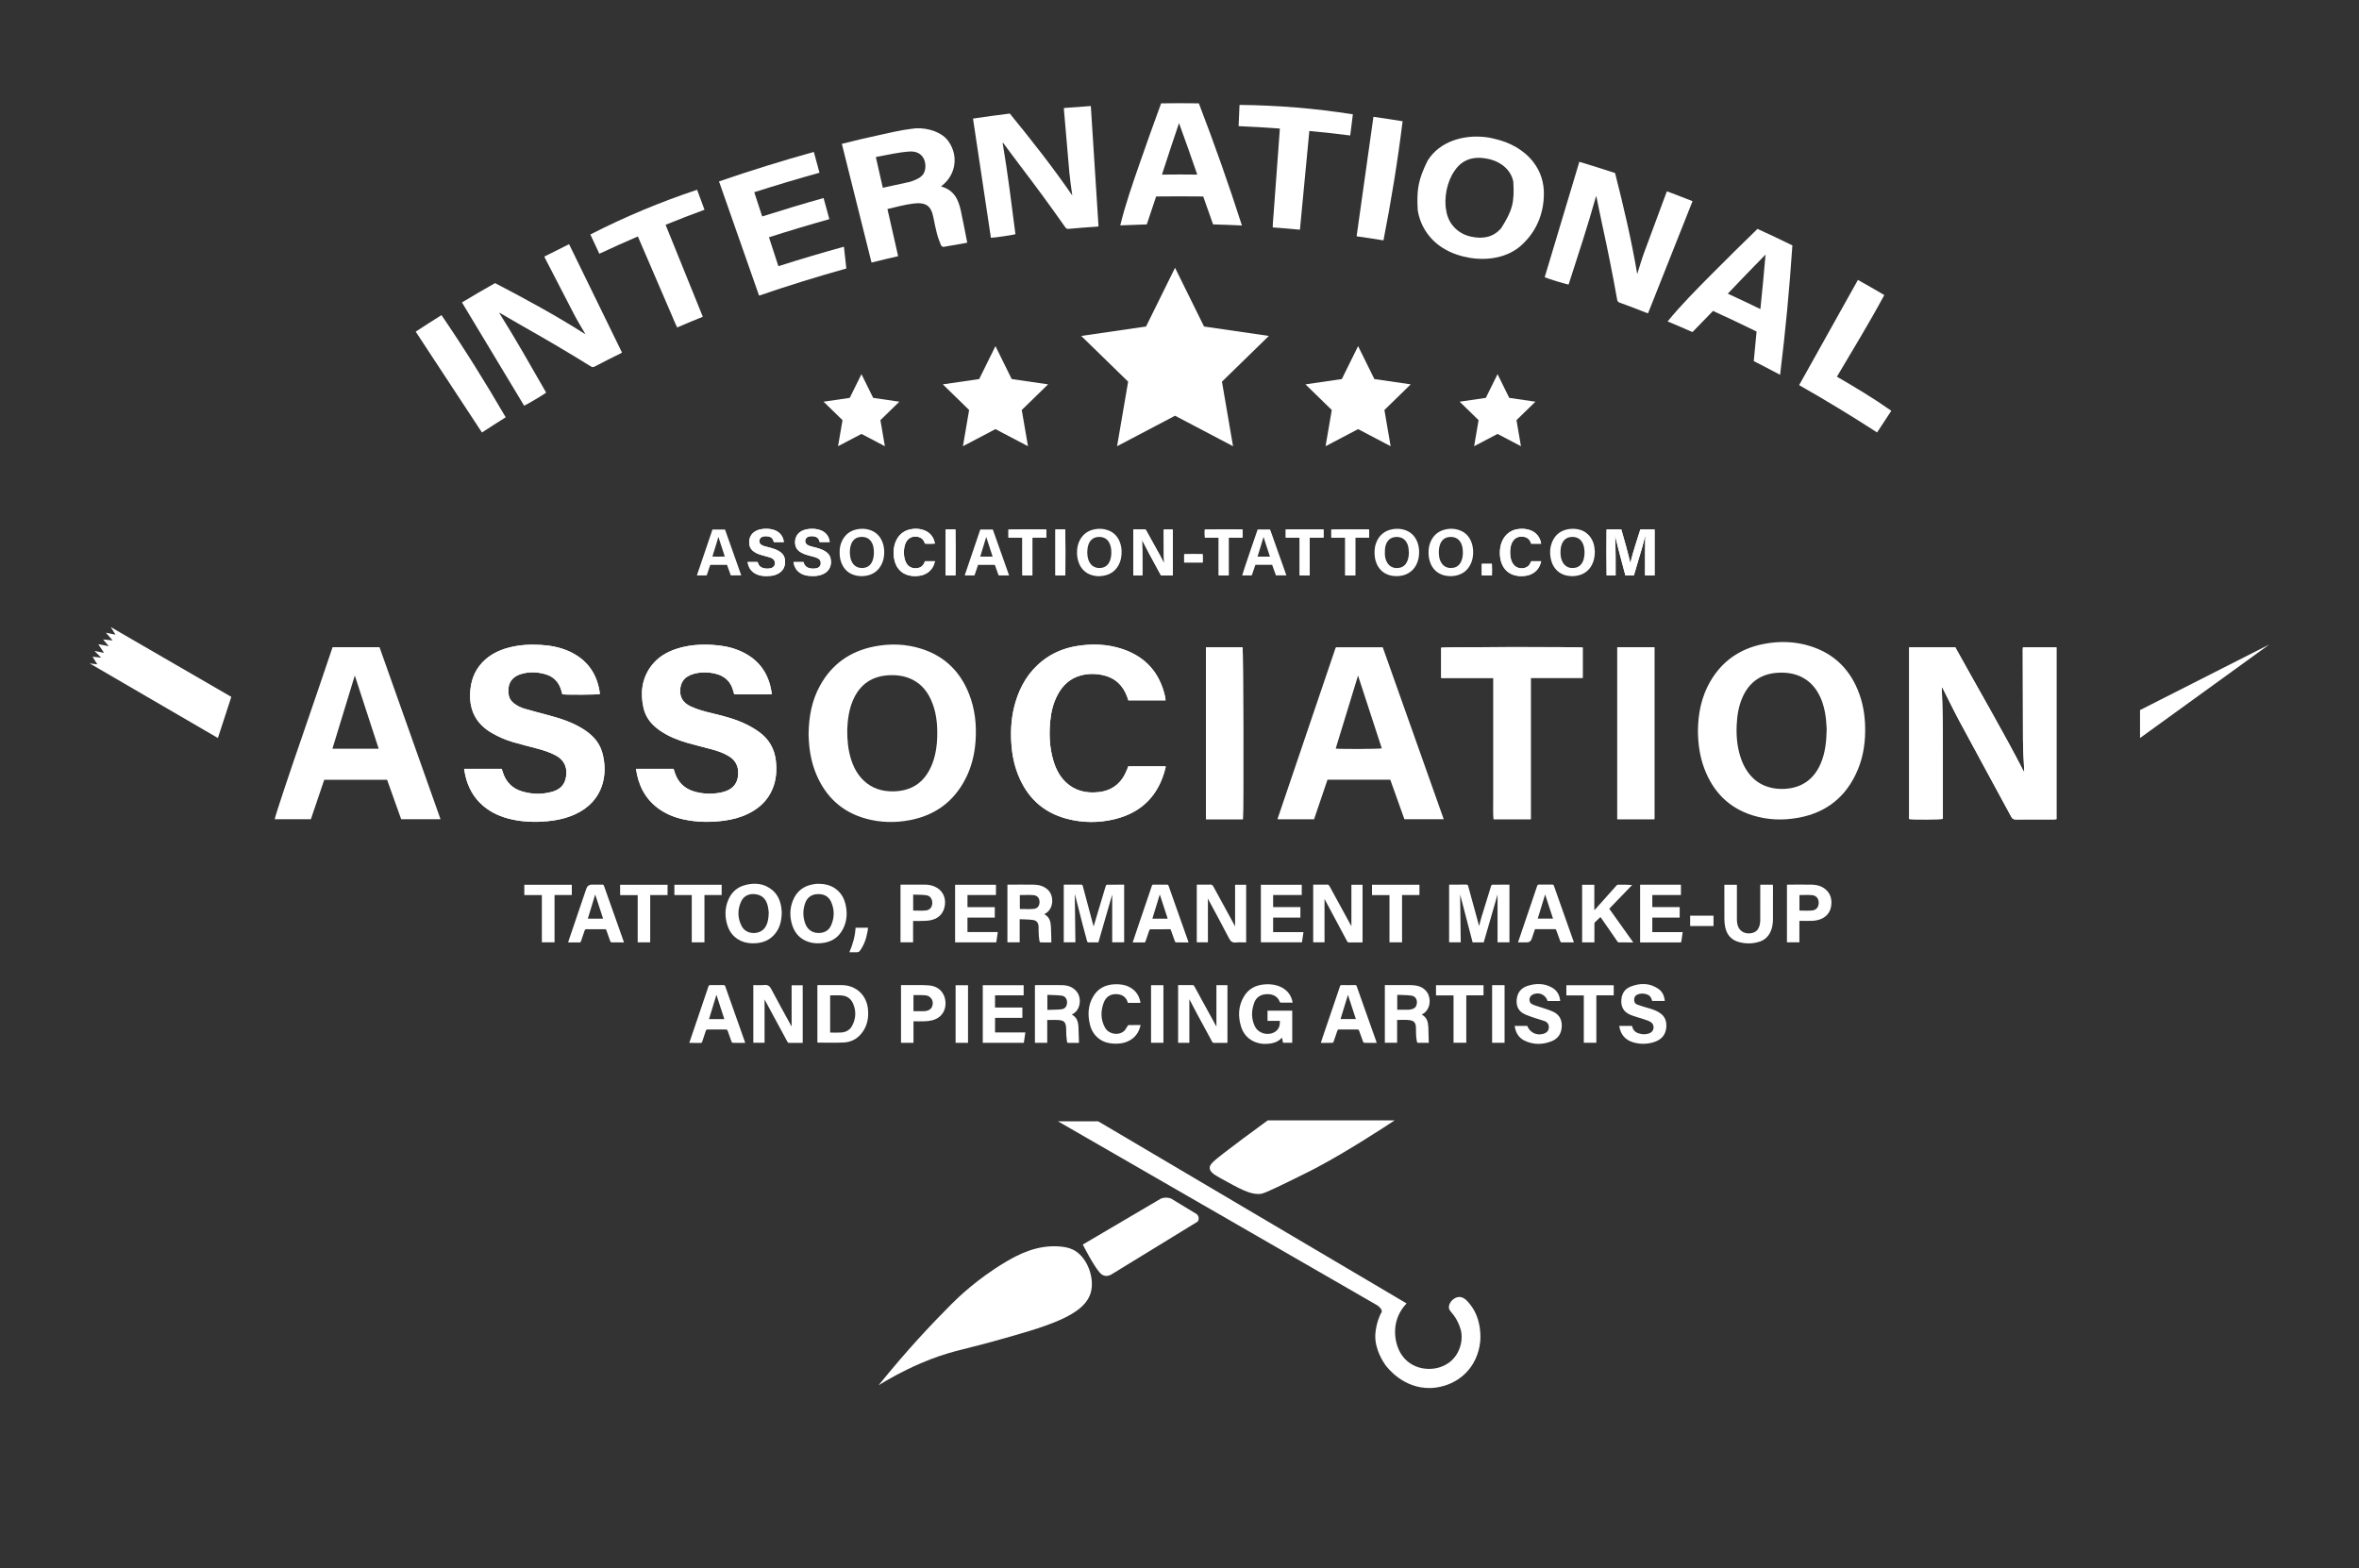 <svg viewBox="0 0 1758 1168.8" xmlns="http://www.w3.org/2000/svg"><rect x="0" y="0" width="1758" height="1168.8" fill="#333333" stroke="none"/><g fill="#fff"><path d="m875.68 309.87 43.22 22.72-8.26-48.12 34.96-34.08-48.31-7.02-21.61-43.78-21.61 43.78-48.31 7.02 34.96 34.08-8.25 48.12z"/><path d="m741.84 319.85 24.24 12.74-4.63-26.99 19.61-19.12-27.1-3.94-12.12-24.56-12.12 24.56-27.11 3.94 19.61 19.12-4.62 26.99z"/><path d="m641.99 323.42 17.45 9.17-3.33-19.43 14.12-13.76-19.51-2.84-8.73-17.68-8.73 17.68-19.51 2.84 14.12 13.76-3.33 19.43z"/><path d="m1116.01 323.42 17.45 9.17-3.33-19.43 14.12-13.76-19.51-2.84-8.73-17.68-8.73 17.68-19.51 2.84 14.12 13.76-3.33 19.43z"/><path d="m1012.1 319.85 24.24 12.74-4.63-26.99 19.61-19.12-27.1-3.94-12.12-24.56-12.13 24.56-27.1 3.94 19.61 19.12-4.63 26.99z"/><path d="m1211.27 428.84c.16.03.22.05.27.05 1.9 0 3.8 0 5.7.02.39 0 .46-.22.54-.5 2.06-6.97 4.14-13.94 6.17-20.92.7-2.42 1.28-4.87 1.91-7.3.04-.14.02-.33.26-.33.03.06.07.11.07.16-.05 1.02-.13 2.03-.14 3.05-.05 3.38-.09 6.76-.1 10.14-.02 5.1-.02 10.2-.02 15.3 0 .13.04.26.06.38h7.07v-34.21h-10.64c-2.62 8.3-5.37 16.53-7.47 24.96-1.95-8.41-4.27-16.7-6.69-24.97h-11.01c-.13.8-.09 33.78.04 34.19h6.72c0-2.47 0-4.88 0-7.3s.01-4.84-.01-7.26c-.02-2.44-.06-4.88-.13-7.31-.07-2.4-.18-4.79-.27-7.19.05 0 .11-.02.16-.02 2.27 9.75 4.96 19.39 7.52 29.08zm-337.3.06v-34.23h-6.71c0 .17-.02.31-.02.45.03 6.38.04 12.76.09 19.14.01 1.6.14 3.19.21 4.79v.65c-.13-.09-.18-.18-.23-.27-.85-1.65-1.65-3.33-2.55-4.96-3.56-6.46-7.15-12.9-10.72-19.36-.21-.37-.44-.49-.85-.49-2.7.01-5.4 0-8.1 0-.16 0-.31.02-.5.03v34.2h6.77c0-.18 0-.32 0-.45 0-3.8 0-7.6 0-11.4 0-4.24-.04-8.48-.23-12.71-.03-.59 0-1.18 0-1.85.16.32.29.6.43.87 1.65 3.19 3.27 6.41 4.97 9.58 2.79 5.2 5.63 10.36 8.44 15.55.17.31.35.46.74.46 2.6-.02 5.2 0 7.8 0h.47zm-255.67-24.85c0-.16.02-.26 0-.35-.09-.49-.17-.99-.3-1.47-.95-3.55-3.25-5.84-6.64-7.1-2.62-.97-5.34-1.13-8.1-.92-1.46.11-2.89.39-4.27.89-2.25.83-4.11 2.15-5.29 4.27-1.09 1.96-1.36 4.06-1.09 6.27.28 2.28 1.38 4.06 3.22 5.39.52.37 1.07.7 1.63 1.01 1.44.79 2.99 1.35 4.57 1.78 1.65.46 3.32.87 4.98 1.33.96.27 1.89.64 2.76 1.16.82.49 1.47 1.14 1.71 2.08.59 2.3-.18 4.39-2.75 5.09-.1.03-.19.05-.29.07-1.54.34-3.1.34-4.65.05-2.48-.45-4.17-1.83-4.86-4.31-.04-.15-.12-.29-.16-.4h-7.42c.04.26.07.48.11.69.56 2.99 1.97 5.47 4.48 7.25 1.9 1.35 4.06 2.06 6.35 2.33 1.33.15 2.67.18 4.01.18 2.4 0 4.73-.42 6.95-1.38 1.74-.76 3.23-1.85 4.31-3.43 1.75-2.55 2.03-5.37 1.42-8.32-.43-2.06-1.65-3.61-3.31-4.83-1.23-.91-2.61-1.55-4.03-2.1-1.94-.75-3.97-1.21-5.99-1.71-1.32-.33-2.63-.69-3.82-1.37-1.73-1-2.25-3.04-1.23-4.76.5-.85 1.3-1.29 2.21-1.53 1.38-.36 2.77-.34 4.16-.06 2.12.43 3.35 1.74 3.81 3.82.03.11.06.22.1.36h7.44zm-34.17 0c-.19-1.87-.74-3.51-1.75-5-1.55-2.27-3.77-3.59-6.38-4.29-2.58-.7-5.21-.77-7.85-.45-1.55.19-3.06.58-4.48 1.28-1.89.92-3.39 2.24-4.35 4.14-.88 1.75-1.12 3.61-.95 5.54.17 1.99.94 3.7 2.42 5.07.86.8 1.84 1.41 2.88 1.93 1.91.95 3.94 1.54 5.99 2.06 1.3.33 2.59.68 3.87 1.07.84.25 1.65.62 2.37 1.14.67.48 1.18 1.07 1.4 1.89.55 2.01 0 4.46-3.02 5.13-1.71.38-3.42.37-5.11-.03-2.24-.53-3.75-1.88-4.39-4.13-.15-.51-.15-.52-.7-.52-2.16 0-4.32 0-6.48 0-.14 0-.27.03-.43.05.03.22.05.42.09.61.67 3.67 2.57 6.46 5.92 8.19 1.54.8 3.19 1.26 4.91 1.48 2.19.28 4.39.27 6.58-.01 1.88-.24 3.68-.75 5.35-1.67 2.35-1.3 3.97-3.19 4.69-5.8.46-1.67.47-3.36.18-5.05s-1.07-3.13-2.29-4.32c-.76-.75-1.64-1.34-2.57-1.85-1.78-.98-3.69-1.62-5.64-2.15-1.54-.42-3.09-.81-4.63-1.23-.85-.23-1.66-.57-2.41-1.06-.68-.44-1.16-1.03-1.33-1.85-.43-2.1.58-3.73 2.65-4.28 1.24-.33 2.5-.31 3.75-.12 2.25.35 3.62 1.62 4.17 3.83.04.15.1.29.14.42h7.42zm105.2 14.27c-.25.58-.45 1.1-.7 1.6-.77 1.53-1.93 2.63-3.56 3.21-.86.31-1.74.43-2.65.44-2.87.03-5.17-1.03-6.77-3.47-.66-1.01-1.11-2.13-1.41-3.29-.69-2.65-.78-5.33-.43-8.03.18-1.43.52-2.83 1.14-4.14.86-1.83 2.11-3.29 4.03-4.09 1.47-.62 3.01-.66 4.54-.47 2.73.34 4.59 1.83 5.53 4.43.09.24.17.49.25.72.79.13 6.94.09 7.37-.05 0-.07.01-.15 0-.23-.98-5.1-3.93-8.47-8.88-10.03-2.79-.88-5.66-.99-8.54-.53-5.2.83-8.96 3.63-11.29 8.33-1.11 2.23-1.68 4.61-1.9 7.08-.26 2.92-.04 5.79.75 8.61.59 2.08 1.49 4.02 2.86 5.7 1.95 2.4 4.46 3.98 7.47 4.73 2.96.74 5.94.74 8.92.17 2.01-.39 3.87-1.15 5.52-2.36 2.72-1.99 4.31-4.72 5.09-7.96.03-.11 0-.22 0-.36h-7.35zm459.16-13.07c-.23-1.73-.77-3.26-1.61-4.69-1.69-2.89-4.2-4.72-7.37-5.67-2.95-.88-5.94-.97-8.96-.43-2.15.38-4.15 1.18-5.94 2.44-2.53 1.78-4.27 4.17-5.41 7.03-1.14 2.85-1.53 5.82-1.44 8.87.07 2.46.46 4.85 1.35 7.15 1.83 4.69 5.15 7.72 10.05 8.94 2.62.65 5.27.64 7.92.26 2.02-.29 3.91-.97 5.64-2.08 3.1-1.98 4.87-4.88 5.73-8.4.03-.11 0-.22 0-.38h-.7c-1.86 0-3.72 0-5.58 0-.36 0-.78-.07-1.05.09-.24.15-.3.58-.43.89-.89 2.13-2.4 3.57-4.68 4.09-1.3.3-2.62.29-3.93 0-2.45-.53-4.1-2.05-5.21-4.23-.52-1.02-.86-2.11-1.08-3.23-.49-2.39-.51-4.81-.21-7.22.19-1.53.59-3.02 1.3-4.4.97-1.89 2.37-3.3 4.44-3.96 1.27-.4 2.57-.42 3.86-.27 2.75.32 4.65 1.77 5.61 4.4.1.26.19.52.29.8h7.38zm-179.93-4.54v28.14h7.46v-28.15h10.32v-6.05h-28.16v6.06h10.37zm-188.84-6.04c-.95-.12-27.74-.07-28.18.05v6h10.36v4.08 16.02 4.02c0 1.33-.04 2.66.04 4.01h7.43v-11.26c0-.94 0-1.88 0-2.82s0-1.88 0-2.82 0-1.88 0-2.82v-2.76c0-.94 0-1.88 0-2.82 0-.93 0-1.86.01-2.85h10.34v-6.02zm230.29 34.19v-28.16h10.28v-6.03c-1.13-.13-27.73-.07-28.15.06v6h10.37v28.14h7.5zm-94.34 0v-28.15h10.3v-6.03c-.93-.11-27.71-.07-28.13.04-.1.91-.07 5.55.07 6.03h10.32v14.09 7.02 7h7.45zm-129.14-34.21v34.21h7.39c.13-.87.09-33.78-.04-34.21h-7.34zm-81.84 0v34.21h7.39c.13-.91.09-33.78-.05-34.21zm191.59 24.58v-6.14c-.7-.12-13.37-.09-13.81.02v6.12zm207.99 9.64h7.58c.11-.91.06-8.24-.05-8.63h-7.53z"/><path d="m1211.27 428.84c-2.56-9.68-5.25-19.32-7.52-29.08-.05 0-.11.02-.16.02.09 2.4.21 4.79.27 7.19.07 2.44.11 4.88.13 7.31.02 2.42 0 4.84.01 7.26v7.3h-6.72c-.13-.41-.16-33.39-.04-34.19h11.01c2.42 8.26 4.74 16.56 6.69 24.97 2.1-8.44 4.85-16.66 7.47-24.96h10.64v34.21h-7.07c-.02-.12-.06-.25-.06-.38 0-5.1 0-10.2.02-15.3.01-3.38.06-6.76.1-10.14.01-1.02.1-2.03.14-3.05 0-.05-.04-.1-.07-.16-.24 0-.22.19-.26.33-.63 2.44-1.21 4.89-1.91 7.3-2.03 6.98-4.11 13.95-6.17 20.92-.08.28-.15.51-.54.5-1.9-.02-3.8-.02-5.7-.02-.06 0-.12-.02-.27-.05z"/><path d="m873.97 428.9c-.19 0-.33 0-.47 0-2.6 0-5.2-.01-7.8 0-.39 0-.57-.15-.74-.46-2.81-5.18-5.65-10.35-8.44-15.55-1.7-3.17-3.32-6.38-4.97-9.58-.14-.27-.27-.55-.43-.87 0 .67-.02 1.26 0 1.85.2 4.24.23 8.47.23 12.71v11.4.45h-6.77v-34.2c.18-.01.34-.03.5-.03h8.1c.41 0 .64.12.85.49 3.57 6.46 7.16 12.9 10.72 19.36.9 1.63 1.7 3.3 2.55 4.96.05.09.09.18.23.27 0-.22 0-.43 0-.65-.07-1.6-.2-3.19-.21-4.79-.05-6.38-.07-12.76-.09-19.14 0-.14.01-.27.02-.45h6.71v34.23z"/><path d="m1188.53 411.04c-.05 3.95-.68 7.25-2.34 10.28-1.97 3.61-4.94 6.03-8.85 7.27-2.95.93-5.98 1.06-9.02.56-3.03-.49-5.73-1.74-7.97-3.88-2.09-2-3.48-4.43-4.24-7.2-1.35-4.91-1.29-9.79.78-14.5 2.3-5.24 6.4-8.25 12.03-9.18 2.96-.49 5.9-.31 8.78.56 3.29 1 5.85 2.98 7.78 5.8 1.48 2.16 2.34 4.59 2.72 7.17.18 1.2.26 2.42.33 3.11zm-25.61.74c0 2.05.29 4.3 1.22 6.43 1.03 2.35 2.67 4.05 5.18 4.82 1.19.36 2.41.39 3.63.29 2.12-.17 3.92-1.02 5.31-2.67.91-1.09 1.52-2.35 1.9-3.71.71-2.5.83-5.04.54-7.61-.14-1.28-.42-2.52-.9-3.72-.87-2.19-2.27-3.88-4.5-4.8-.94-.38-1.92-.56-2.92-.6-1.98-.09-3.86.24-5.53 1.4-1.47 1.02-2.37 2.47-3 4.1-.72 1.87-.91 3.84-.93 6.07z"/><path d="m1040.88 429.44c-2.82-.03-5.4-.47-7.82-1.65-3.33-1.63-5.63-4.21-7.1-7.58-1.02-2.34-1.49-4.8-1.59-7.34-.11-2.89.18-5.72 1.24-8.42 2.24-5.68 6.39-9.05 12.42-10.05 2.8-.47 5.58-.35 8.31.44 4.78 1.39 8.03 4.47 9.87 9.06.82 2.04 1.2 4.17 1.33 6.37.16 2.74-.13 5.43-.98 8.05-.76 2.35-1.95 4.47-3.65 6.27-2 2.12-4.45 3.49-7.26 4.24-1.61.43-3.26.57-4.78.61zm9.06-17.63c-.08-1-.12-1.99-.24-2.98-.2-1.66-.7-3.24-1.55-4.69-1.13-1.93-2.78-3.17-4.96-3.68-1.24-.29-2.49-.34-3.75-.16-2.32.33-4.18 1.39-5.49 3.37-1.01 1.54-1.55 3.25-1.75 5.05-.14 1.27-.14 2.55-.15 3.83-.02 2.05.39 4.02 1.24 5.88 1.04 2.27 2.69 3.9 5.13 4.63 1.23.37 2.49.39 3.75.27 2.31-.23 4.21-1.24 5.54-3.17.46-.67.84-1.41 1.15-2.16.8-1.97 1.06-4.05 1.08-6.17z"/><path d="m819.01 429.51c-2.55-.1-5.03-.5-7.35-1.57-3.53-1.63-5.96-4.3-7.46-7.85-1.4-3.33-1.79-6.82-1.48-10.4.18-2.09.64-4.11 1.49-6.02 2.22-5 6.04-8.05 11.4-9.14 3.31-.67 6.6-.53 9.82.58 4 1.37 6.86 4.02 8.64 7.82 1.55 3.3 1.99 6.8 1.73 10.41-.14 1.97-.51 3.88-1.22 5.72-2.14 5.54-6.09 8.93-11.94 10.02-1.19.22-2.42.29-3.63.42zm-8.76-17.94c.06.88.09 1.76.19 2.63.2 1.74.68 3.4 1.53 4.95 1.14 2.08 2.86 3.4 5.15 3.99 1.08.28 2.19.27 3.28.17 2.31-.21 4.19-1.22 5.57-3.11.61-.83 1.05-1.74 1.37-2.72.81-2.41.96-4.89.79-7.4-.14-2-.61-3.9-1.55-5.68-.97-1.84-2.43-3.11-4.4-3.75-1.63-.53-3.29-.58-4.97-.27-1.52.28-2.83.95-3.93 2.03-.99.97-1.65 2.15-2.11 3.45-.66 1.85-.88 3.77-.91 5.72z"/><path d="m1081.57 429.45c-3.09-.05-5.5-.41-7.79-1.44-3.73-1.68-6.26-4.5-7.76-8.26-1.27-3.18-1.63-6.49-1.35-9.89.19-2.29.71-4.5 1.69-6.58 1.96-4.15 5.09-6.98 9.49-8.31 3.94-1.19 7.9-1.17 11.79.22 4.58 1.64 7.53 4.93 9.1 9.47 1 2.89 1.26 5.89 1.01 8.93-.19 2.33-.71 4.58-1.71 6.7-2.27 4.83-6.05 7.75-11.27 8.77-1.25.24-2.54.31-3.21.38zm8.61-17.66c-.05-.84-.06-1.68-.15-2.51-.18-1.7-.62-3.34-1.44-4.85-1.12-2.06-2.8-3.41-5.09-3.97-1.26-.31-2.53-.35-3.81-.17-2.3.32-4.14 1.38-5.45 3.33-.72 1.08-1.18 2.26-1.49 3.51-.58 2.4-.61 4.83-.32 7.27.2 1.61.64 3.17 1.43 4.61 1.15 2.11 2.83 3.55 5.19 4.11 1.32.32 2.66.3 3.99.09 1.88-.3 3.42-1.2 4.62-2.66.75-.91 1.27-1.94 1.64-3.04.63-1.86.88-3.77.87-5.73z"/><path d="m625.72 411.91c-.06-3.02.44-5.85 1.69-8.53 2.36-5.08 6.36-8.04 11.86-8.97 2.71-.46 5.42-.39 8.09.34 5.2 1.41 8.64 4.74 10.44 9.78.95 2.65 1.24 5.4 1.12 8.2-.11 2.58-.63 5.08-1.71 7.43-2.24 4.86-6 7.84-11.25 8.89-2.96.59-5.93.54-8.85-.27-4.85-1.34-8.12-4.45-9.99-9.08-.87-2.14-1.46-4.96-1.38-7.79zm7.6 0c.06.71.11 1.74.26 2.74.24 1.69.74 3.31 1.63 4.79 1.17 1.92 2.82 3.21 5.02 3.69 1.75.38 3.5.33 5.21-.26 1.46-.5 2.65-1.38 3.56-2.63.66-.91 1.15-1.92 1.49-2.99.8-2.5.89-5.07.67-7.66-.13-1.58-.49-3.12-1.16-4.57-1.08-2.35-2.82-3.94-5.37-4.57-1.28-.32-2.57-.36-3.87-.18-2.09.29-3.83 1.21-5.13 2.91-.82 1.08-1.35 2.3-1.71 3.61-.43 1.57-.54 3.19-.61 5.11z"/><path d="m618.29 404.05h-7.44c-.04-.14-.07-.25-.1-.36-.46-2.08-1.69-3.39-3.81-3.82-1.39-.28-2.78-.3-4.16.06-.91.24-1.7.69-2.21 1.53-1.02 1.72-.5 3.76 1.23 4.76 1.19.69 2.5 1.05 3.82 1.37 2.02.5 4.04.96 5.99 1.71 1.42.55 2.8 1.19 4.03 2.1 1.67 1.22 2.89 2.77 3.31 4.83.61 2.95.33 5.77-1.42 8.32-1.08 1.58-2.57 2.67-4.31 3.43-2.21.97-4.55 1.38-6.95 1.38-1.34 0-2.68-.03-4.01-.18-2.29-.27-4.45-.98-6.35-2.33-2.51-1.78-3.92-4.26-4.48-7.25-.04-.21-.07-.43-.11-.69h7.42c.05.11.12.25.16.4.7 2.48 2.38 3.85 4.86 4.31 1.55.28 3.1.29 4.65-.05.1-.02.19-.05.29-.07 2.56-.7 3.34-2.79 2.75-5.09-.24-.94-.89-1.59-1.71-2.08-.86-.52-1.79-.89-2.76-1.16-1.66-.46-3.32-.87-4.98-1.33-1.58-.44-3.12-.99-4.57-1.78-.56-.31-1.11-.64-1.63-1.01-1.84-1.33-2.94-3.11-3.22-5.39-.27-2.2 0-4.31 1.09-6.27 1.18-2.13 3.05-3.45 5.29-4.27 1.38-.51 2.81-.78 4.27-.89 2.76-.21 5.48-.05 8.1.92 3.39 1.25 5.69 3.55 6.64 7.1.13.48.2.98.3 1.47.02.09 0 .19 0 .35z"/><path d="m584.13 404.05h-7.42c-.04-.13-.1-.27-.14-.42-.55-2.21-1.92-3.48-4.17-3.83-1.25-.19-2.51-.21-3.75.12-2.08.55-3.08 2.18-2.65 4.28.17.82.65 1.4 1.33 1.85.74.48 1.55.82 2.41 1.06 1.54.42 3.09.81 4.63 1.23 1.95.53 3.86 1.18 5.64 2.15.93.51 1.8 1.11 2.57 1.85 1.23 1.2 2 2.63 2.29 4.32.29 1.7.28 3.39-.18 5.05-.72 2.61-2.34 4.51-4.69 5.8-1.67.92-3.47 1.43-5.35 1.67-2.19.28-4.39.29-6.58.01-1.72-.22-3.37-.68-4.91-1.48-3.35-1.73-5.24-4.52-5.92-8.19-.04-.19-.05-.39-.09-.61.16-.02.3-.05.43-.05h6.48c.55 0 .55 0 .7.52.65 2.25 2.15 3.61 4.39 4.13 1.69.4 3.41.41 5.11.03 3.02-.67 3.57-3.12 3.02-5.13-.22-.81-.73-1.41-1.4-1.89-.72-.51-1.53-.88-2.37-1.14-1.28-.38-2.57-.74-3.87-1.07-2.06-.52-4.09-1.11-5.99-2.06-1.04-.52-2.02-1.13-2.88-1.93-1.48-1.37-2.25-3.08-2.42-5.07-.16-1.93.08-3.79.95-5.54.95-1.9 2.46-3.22 4.35-4.14 1.42-.69 2.92-1.09 4.48-1.28 2.64-.32 5.27-.24 7.85.45 2.61.7 4.82 2.02 6.38 4.29 1.01 1.48 1.56 3.13 1.75 5z"/><path d="m937.24 394.65h9.29c4.04 11.37 8.07 22.77 12.13 34.22h-7.8c-.93-2.61-1.87-5.23-2.82-7.87-.22-.01-.4-.03-.58-.03-3.78 0-7.56 0-11.34 0-.56 0-.56 0-.75.55-.77 2.27-1.54 4.54-2.3 6.81-.2.59-.2.58-.84.58-1.98-.01-3.96-.01-5.94-.02-.2 0-.39 0-.59 0 .01-.52 10.65-32.04 11.54-34.24zm9.15 20.24c-1.6-4.91-3.18-9.78-4.76-14.64-1.48 4.85-2.97 9.73-4.47 14.64h9.24z"/><path d="m739.88 394.65c4.03 11.38 8.06 22.76 12.11 34.19-.14.02-.25.05-.36.05-2.3 0-4.6 0-6.9 0-.53 0-.53 0-.72-.52-.81-2.28-1.62-4.55-2.43-6.83-.06-.17-.12-.33-.2-.53h-12.47c-.63 1.86-1.26 3.69-1.88 5.52-.23.66-.46 1.32-.67 1.99-.09.27-.23.39-.52.39-2.22-.01-4.44-.02-6.66-.03-.06 0-.11-.03-.23-.07 3.87-11.38 7.73-22.76 11.6-34.15h9.33zm-9.38 20.24h9.24c-1.6-4.91-3.19-9.78-4.77-14.64-1.48 4.84-2.96 9.7-4.47 14.64z"/><path d="m544.6 428.88c-.94-2.64-1.87-5.24-2.81-7.87h-12.45c-.04.09-.09.15-.11.23-.8 2.37-1.6 4.73-2.39 7.1-.19.56-.19.56-.79.56-2.08 0-4.16 0-6.24-.01-.14 0-.27-.02-.46-.03 3.88-11.42 7.74-22.8 11.61-34.2h9.33c4.04 11.4 8.07 22.78 12.12 34.22zm-9.25-28.72c-.07.22-.12.35-.16.48-.43 1.52-.84 3.04-1.3 4.55-.91 2.96-1.84 5.91-2.76 8.87-.08.26-.13.52-.2.79.9.12 8.79.08 9.2-.04-1.58-4.85-3.16-9.7-4.78-14.66z"/><path d="m689.32 418.32h7.35c0 .14.02.25 0 .36-.78 3.24-2.37 5.97-5.09 7.96-1.66 1.21-3.52 1.97-5.52 2.36-2.98.57-5.96.57-8.92-.17-3.01-.75-5.52-2.32-7.47-4.73-1.37-1.68-2.27-3.62-2.86-5.7-.8-2.82-1.01-5.7-.75-8.61.22-2.47.79-4.85 1.9-7.08 2.34-4.7 6.1-7.5 11.29-8.33 2.88-.46 5.75-.35 8.54.53 4.95 1.56 7.9 4.94 8.88 10.03.01.07 0 .15 0 .23-.43.14-6.59.18-7.37.05-.08-.23-.17-.48-.25-.72-.94-2.6-2.8-4.09-5.53-4.43-1.54-.19-3.07-.14-4.54.47-1.91.8-3.16 2.26-4.03 4.09-.62 1.31-.96 2.71-1.14 4.14-.34 2.7-.26 5.39.43 8.03.31 1.17.75 2.28 1.41 3.29 1.6 2.44 3.9 3.5 6.77 3.47.91-.01 1.79-.13 2.65-.44 1.63-.59 2.79-1.68 3.56-3.21.25-.5.45-1.02.7-1.6z"/><path d="m1148.48 405.26h-7.38c-.1-.27-.19-.53-.29-.8-.96-2.63-2.86-4.08-5.61-4.4-1.29-.15-2.6-.13-3.86.27-2.07.66-3.47 2.07-4.44 3.96-.71 1.39-1.11 2.87-1.3 4.4-.3 2.41-.28 4.83.21 7.22.23 1.12.57 2.21 1.08 3.23 1.11 2.18 2.76 3.7 5.21 4.23 1.31.28 2.63.29 3.93 0 2.28-.52 3.79-1.96 4.68-4.09.13-.31.19-.74.43-.89.26-.17.69-.09 1.05-.09h5.58.7c0 .16.02.28 0 .38-.86 3.51-2.63 6.41-5.73 8.4-1.73 1.1-3.62 1.79-5.64 2.08-2.65.38-5.31.39-7.92-.26-4.91-1.22-8.23-4.25-10.05-8.94-.9-2.3-1.28-4.69-1.35-7.15-.09-3.05.31-6.02 1.44-8.87 1.14-2.85 2.88-5.25 5.41-7.03 1.8-1.26 3.79-2.05 5.94-2.44 3.02-.54 6.02-.45 8.96.43 3.17.95 5.69 2.78 7.37 5.67.83 1.43 1.37 2.96 1.61 4.69z"/><path d="m968.55 400.72h-10.37v-6.06h28.16v6.05h-10.32v28.15h-7.46v-28.14z"/><path d="m779.71 394.68v6.02h-10.34c-.02.99-.01 1.92-.01 2.85v2.82 2.76 2.82 2.82 2.82 11.26h-7.43c-.08-1.35-.03-2.68-.04-4.01 0-1.34 0-2.68 0-4.02v-16.02c0-1.34 0-2.67 0-4.08h-10.36v-6c.45-.12 27.24-.16 28.18-.05z"/><path d="m1010 428.87h-7.5v-28.14h-10.37v-6c.42-.13 27.02-.18 28.15-.06v6.03h-10.28v28.16z"/><path d="m915.67 428.86h-7.45c0-2.34 0-4.67 0-7 0-2.34 0-4.68 0-7.02v-14.09h-10.32c-.14-.48-.17-5.11-.07-6.03.42-.11 27.21-.15 28.13-.04v6.03h-10.3v28.15z"/><path d="m786.53 394.65h7.34c.13.43.17 33.34.04 34.21h-7.39v-34.21z"/><path d="m704.69 394.65h7.34c.13.43.18 33.3.05 34.21h-7.39z"/><path d="m896.28 419.23h-13.81v-6.12c.44-.12 13.11-.14 13.81-.02z"/><path d="m1104.26 428.87v-8.63h7.53c.11.4.16 7.72.05 8.63z"/><path d="m1508.59 575.83c-16.3-31.68-34.32-62.29-51.44-93.34h-34.38v127.98c3.01.51 23.48.38 25.13-.13 0-16.37 0-32.74 0-49.1 0-16.37-.18-32.74-.85-49.14.32.21.5.45.63.71 4.27 8.4 8.36 16.89 12.82 25.18 12.71 23.63 25.58 47.16 38.34 70.76.77 1.43 1.59 2.06 3.3 2.04 9.52-.09 19.03-.04 28.55-.05.61 0 1.22-.11 1.85-.17v-128.06h-24.99c-.05.72-.12 1.28-.12 1.83.05 22.29.09 44.57.17 66.86.01 3.67.15 7.34.31 11.01.19 4.54.46 9.07.69 13.61zm-1034.62-2.76c1.7 11.95 6.54 21.79 16.02 29.04 5.88 4.49 12.6 7.17 19.8 8.71 9.96 2.13 19.99 2.19 30.04.84 6.12-.82 12.06-2.4 17.65-5.12 8.35-4.06 14.77-10.02 18.33-18.74 2.75-6.75 3.21-13.76 2.37-20.94-1.02-8.73-5.04-15.76-12.05-20.97-2.87-2.13-5.98-4-9.18-5.61-8.25-4.16-17.14-6.5-26.09-8.61-5.52-1.3-11-2.74-16.17-5.17-5.52-2.59-8.33-6.71-7.74-12.97.4-4.2 2.21-7.49 5.9-9.57 1.51-.85 3.19-1.52 4.87-1.92 5.21-1.24 10.48-1.12 15.67.15 6.98 1.72 11.43 6.09 13.17 13.12.19.76.42 1.5.63 2.25h27.87c0-.49.04-.81 0-1.12-2.14-15.22-10.27-25.83-24.53-31.68-6.35-2.61-13.03-3.71-19.85-4.11-8.69-.5-17.26.1-25.61 2.67-7.81 2.4-14.7 6.34-19.68 12.98-7.11 9.48-8.32 20.17-5.79 31.42 1.66 7.4 6.33 12.77 12.47 16.96 6.2 4.24 13.1 6.98 20.26 9.04 6.06 1.75 12.21 3.18 18.29 4.85 4.4 1.21 8.7 2.69 12.62 5.1 4 2.46 6.4 5.93 6.82 10.66.65 7.27-2.27 13.05-9.57 15.49-1.06.35-2.13.68-3.22.9-6.53 1.33-13.05 1.15-19.47-.63-7.38-2.04-12.39-6.7-14.85-14.01-.33-.97-.62-1.96-.95-3.02h-28.01zm-128.09 0c.3 1.7.52 3.27.87 4.8 2 8.81 6.09 16.42 12.95 22.43 6.35 5.56 13.86 8.75 22.03 10.52 8.67 1.88 17.44 2.1 26.23 1.29 7.03-.65 13.87-2.17 20.37-5.07 21.67-9.68 25.09-30.4 20.38-46.49-2.26-7.74-7.67-13.13-14.38-17.31-7.82-4.86-16.46-7.68-25.28-10.05-5.94-1.59-11.89-3.13-17.79-4.83-3-.87-5.82-2.2-8.31-4.15-1.96-1.54-3.33-3.47-3.8-5.92-1.26-6.64.75-13.15 8.66-15.73 6.09-1.99 12.29-1.78 18.42-.09 6.2 1.71 10.17 5.77 12 11.92.31 1.05.58 2.12.86 3.12 3.46.47 26.15.32 27.88-.18 0-.29.04-.61 0-.92-2.04-14.39-9.48-24.83-22.8-30.9-6.78-3.09-13.98-4.39-21.38-4.83-8.2-.49-16.29.03-24.23 2.19-7.14 1.94-13.59 5.19-18.79 10.55-6.44 6.65-9.17 14.79-9.43 23.92-.36 12.96 5.08 22.6 16.3 29.06 5.01 2.88 10.29 5.16 15.82 6.78 6.05 1.77 12.19 3.24 18.28 4.89 4.71 1.27 9.33 2.77 13.64 5.13 8.08 4.42 8.67 12.18 6.94 18.05-1.45 4.91-5.16 7.59-9.86 8.91-7.41 2.08-14.87 1.94-22.24-.22-7.58-2.21-12.41-7.26-14.66-14.8-.2-.68-.42-1.35-.64-2.06h-28.03zm522.73-51.05c-.05-.51-.09-.9-.13-1.29-.06-.48-.1-.96-.21-1.42-3.94-17.77-14.47-29.73-31.76-35.53-11.29-3.79-22.89-4.14-34.57-2.16-9.22 1.56-17.62 5.08-25.01 10.88-10.31 8.1-16.64 18.8-20.28 31.22-2.86 9.76-3.6 19.75-3 29.86.48 8.1 1.97 16.01 4.94 23.58 6.63 16.95 18.5 28.32 36.24 33.05 12.02 3.21 24.21 3.27 36.29.25 20.24-5.06 32.5-18.06 37.45-38.16.09-.35.08-.73.13-1.12h-27.85c-.37.95-.69 1.77-1.01 2.58-3.81 9.69-10.68 15.53-21.19 16.66-9.25 1-17.69-.94-24.57-7.57-4.66-4.5-7.4-10.16-9.19-16.31-2.78-9.57-3.17-19.35-2.21-29.19.67-6.87 2.29-13.54 5.6-19.68 3.76-6.99 9.21-12.02 16.99-14.17 5.57-1.54 11.22-1.49 16.85-.24 8.97 2 14.73 7.57 17.86 16.05.33.89.6 1.79.91 2.71zm205.41-16.7h38.91v75.37c0 4.95-.03 9.91 0 14.86.04 5-.19 10 .15 15.02h27.69v-105.32h38.69v-22.63c-2.79-.52-103.81-.39-105.45.12v22.56zm-147.78 105.3c.53-6.15.28-126.42-.23-128.13h-27.29v128.13zm279-128.17v128.13h27.67v-128.13z"/><path d="m1508.59 575.83c-.23-4.54-.5-9.07-.69-13.61-.15-3.67-.29-7.34-.31-11.01-.08-22.29-.12-44.57-.17-66.86 0-.55.07-1.11.12-1.83h24.99v128.06c-.62.06-1.23.17-1.85.17-9.52.01-19.03-.04-28.55.05-1.71.02-2.52-.61-3.3-2.04-12.76-23.6-25.63-47.14-38.34-70.76-4.46-8.29-8.56-16.78-12.82-25.18-.13-.26-.31-.5-.63-.71.67 16.39.85 32.76.85 49.14v49.1c-1.65.51-22.11.63-25.13.13v-127.98h34.38c17.12 31.05 35.13 61.66 51.44 93.34z"/><path d="m1265.35 544.59c.14-12.68 2.53-24.96 8.94-36.21 8.83-15.52 22.23-24.83 39.63-28.32 11.94-2.39 23.88-2.08 35.54 1.66 18.1 5.8 29.94 18.08 36.27 35.81 3.23 9.05 4.39 18.45 4.25 28.03-.15 9.83-1.78 19.39-5.63 28.48-8.34 19.67-23 31.6-44.07 35.46-11.49 2.11-22.95 1.73-34.15-1.76-17.81-5.56-29.47-17.59-35.99-34.84-3.43-9.07-4.69-18.53-4.8-28.31zm95.95-.88c-.13-1.93-.23-4.97-.56-7.98-.63-5.66-1.9-11.17-4.33-16.36-2.96-6.33-7.28-11.42-13.6-14.64-5.34-2.72-11.06-3.57-16.98-3.34-13.03.5-22.2 6.69-27.4 18.67-2.77 6.39-3.84 13.16-4.18 20.05-.42 8.6.34 17.07 3.19 25.27 1.94 5.58 4.81 10.58 9.12 14.73 10.06 9.7 26.47 9.54 36.13 4.73 6.93-3.45 11.39-9.12 14.31-16.13 3.19-7.65 4.11-15.71 4.3-25z"/><path d="m602.58 547.27c.16-13.15 2.42-25.21 8.56-36.32 8.82-15.96 22.39-25.51 40.17-29.05 11.87-2.36 23.72-2.02 35.31 1.66 17.1 5.42 28.78 16.75 35.4 33.29 4.59 11.48 5.88 23.47 4.98 35.74-.72 9.82-3.01 19.23-7.55 28.02-8.71 16.88-22.53 27.04-41.12 30.64-11.14 2.16-22.29 1.94-33.25-1.13-17.66-4.95-29.73-16.24-36.78-33.03-3.43-8.19-5.07-16.78-5.54-25.62-.08-1.59-.15-3.19-.2-4.19zm28.82-3.43c-.08 7.8.62 15.01 2.81 22.01 1.86 5.95 4.71 11.36 9.24 15.75 6.28 6.08 13.94 8.42 22.55 8.24 13.05-.28 22.33-6.28 27.75-18.15 3.41-7.48 4.56-15.44 4.72-23.55.18-9.18-.86-18.19-4.72-26.66-3.52-7.75-9.03-13.48-17.2-16.39-4.28-1.52-8.71-1.99-13.22-1.84-13.35.43-22.66 6.77-27.83 19.09-2.95 7.03-3.82 14.47-4.1 21.51z"/><path d="m473.97 573.07h28.01c.33 1.06.62 2.05.95 3.02 2.46 7.31 7.47 11.97 14.85 14.01 6.42 1.77 12.93 1.95 19.47.63 1.09-.22 2.17-.55 3.22-.9 7.3-2.43 10.22-8.21 9.57-15.49-.42-4.74-2.82-8.2-6.82-10.66-3.92-2.41-8.22-3.89-12.62-5.1-6.08-1.67-12.23-3.1-18.29-4.85-7.16-2.07-14.06-4.81-20.26-9.04-6.14-4.19-10.81-9.56-12.47-16.96-2.53-11.25-1.32-21.94 5.79-31.42 4.98-6.64 11.87-10.58 19.68-12.98 8.35-2.56 16.92-3.17 25.61-2.67 6.82.39 13.5 1.5 19.85 4.11 14.25 5.85 22.39 16.46 24.53 31.68.04.31 0 .63 0 1.12h-27.87c-.21-.75-.44-1.5-.63-2.25-1.74-7.03-6.19-11.4-13.17-13.12-5.19-1.28-10.45-1.39-15.67-.15-1.69.4-3.36 1.07-4.87 1.92-3.68 2.08-5.5 5.37-5.9 9.57-.59 6.25 2.23 10.38 7.74 12.97 5.17 2.43 10.65 3.87 16.17 5.17 8.95 2.11 17.84 4.45 26.09 8.61 3.19 1.61 6.31 3.48 9.18 5.61 7.01 5.21 11.03 12.24 12.05 20.97.84 7.18.38 14.19-2.37 20.94-3.56 8.72-9.98 14.69-18.33 18.74-5.59 2.71-11.53 4.3-17.65 5.12-10.05 1.34-20.08 1.28-30.04-.84-7.2-1.54-13.91-4.22-19.8-8.71-9.49-7.25-14.32-17.09-16.02-29.04z"/><path d="m345.88 573.07h28.03c.22.71.44 1.39.64 2.06 2.25 7.55 7.08 12.59 14.66 14.8 7.37 2.15 14.83 2.29 22.24.22 4.7-1.32 8.41-4 9.86-8.91 1.73-5.87 1.14-13.63-6.94-18.05-4.31-2.36-8.93-3.86-13.64-5.13-6.09-1.64-12.22-3.12-18.28-4.89-5.53-1.62-10.81-3.9-15.82-6.78-11.23-6.46-16.67-16.09-16.3-29.06.26-9.14 2.99-17.27 9.43-23.92 5.2-5.36 11.65-8.61 18.79-10.55 7.94-2.16 16.04-2.69 24.23-2.19 7.4.45 14.6 1.75 21.38 4.83 13.33 6.06 20.76 16.5 22.8 30.9.04.31 0 .63 0 .92-1.72.5-24.42.65-27.88.18-.27-1-.54-2.06-.86-3.12-1.83-6.15-5.8-10.21-12-11.92-6.13-1.69-12.34-1.9-18.42.09-7.91 2.58-9.92 9.09-8.66 15.73.47 2.45 1.84 4.38 3.8 5.92 2.49 1.95 5.32 3.29 8.31 4.15 5.9 1.71 11.85 3.24 17.79 4.83 8.82 2.37 17.46 5.18 25.28 10.05 6.71 4.17 12.11 9.56 14.38 17.31 4.7 16.09 1.29 36.82-20.38 46.49-6.5 2.9-13.33 4.43-20.37 5.07-8.79.81-17.56.59-26.23-1.29-8.17-1.77-15.67-4.96-22.03-10.52-6.86-6-10.95-13.62-12.95-22.43-.35-1.54-.57-3.11-.87-4.8z"/><path d="m1036.08 581.17h-46.79c-3.33 9.81-6.66 19.61-10 29.47h-26.96c-.05-.06-.11-.1-.15-.16-.04-.07-.09-.16-.07-.22 14.32-42.25 28.65-84.5 42.99-126.75.12-.37.34-.7.53-1.09h34.83c15.12 42.63 30.25 85.31 45.46 128.21h-29.31c-3.48-9.74-6.99-19.55-10.53-29.46zm-24.03-77.65c-5.52 18.06-11.08 36.24-16.65 54.45 3.9.47 32.66.31 34.35-.18-5.91-18.11-11.82-36.22-17.71-54.27z"/><path d="m328.28 610.61h-29.31c-3.48-9.73-6.99-19.55-10.51-29.41h-46.81c-3.32 9.77-6.64 19.57-9.99 29.43h-26.94c0-1.61 12.89-40.03 21.28-64.13 7.42-21.32 14.57-42.73 21.84-64.1h34.99c15.11 42.62 30.24 85.3 45.46 128.21zm-63.87-107.11c-5.52 18.06-11.07 36.23-16.68 54.56h34.48c-5.98-18.33-11.91-36.5-17.8-54.56z"/><path d="m868.6 522.02h-27.72c-.31-.92-.59-1.82-.91-2.71-3.13-8.48-8.89-14.05-17.86-16.05-5.63-1.25-11.28-1.3-16.85.24-7.78 2.15-13.23 7.18-16.99 14.17-3.31 6.15-4.93 12.81-5.6 19.68-.96 9.84-.57 19.62 2.21 29.19 1.79 6.15 4.53 11.81 9.19 16.31 6.88 6.64 15.31 8.57 24.57 7.57 10.51-1.13 17.38-6.98 21.19-16.66.32-.82.64-1.63 1.01-2.58h27.85c-.04.39-.04.76-.13 1.12-4.95 20.1-17.22 33.1-37.45 38.16-12.09 3.02-24.27 2.95-36.29-.25-17.74-4.73-29.61-16.1-36.24-33.05-2.96-7.57-4.45-15.47-4.94-23.58-.6-10.12.14-20.1 3-29.86 3.64-12.42 9.97-23.12 20.28-31.22 7.38-5.8 15.79-9.31 25.01-10.88 11.68-1.98 23.28-1.63 34.57 2.16 17.29 5.8 27.82 17.76 31.76 35.53.1.47.15.95.21 1.42.05.39.08.78.13 1.29z"/><path d="m1074.01 505.32c0-7.76 0-15.16 0-22.56 1.63-.51 102.65-.65 105.45-.12v22.63h-38.69v105.32h-27.69c-.34-5.03-.1-10.03-.15-15.02-.04-4.95 0-9.91 0-14.86v-75.37h-38.91z"/><path d="m926.23 610.62h-27.52v-128.13h27.29c.51 1.71.76 121.97.23 128.13z"/><path d="m1205.23 482.45h27.67v128.13h-27.67z"/><path d="m837.75 659.36v43.01h-8.9v-35.59c-3.33 11.52-6.8 23.54-10.3 35.65-2.66 0-5.16.03-7.67-.04-.28 0-.68-.57-.78-.95-1.18-4.31-2.35-8.62-3.47-12.94-1.84-7.15-3.63-14.3-5.45-21.45-.04-.14-.11-.28-.2-.49.15 11.97.3 23.83.44 35.79h-8.67v-42.99h5.79c2.36 0 4.72.02 7.08-.01.77-.01 1.09.22 1.3 1.01 2.58 9.79 5.22 19.57 7.83 29.36.04.15.08.29.19.65.17-.36.28-.54.33-.73 2.92-9.78 5.83-19.55 8.78-29.32.11-.38.64-.9.98-.9 4.2-.06 8.39-.04 12.72-.04z"/><path d="m1124.89 659.37v43h-8.87v-35.62c-3.33 11.51-6.81 23.57-10.3 35.63h-8.28c-3.14-12.04-6.29-24.11-9.3-35.61.14 11.45.3 23.49.45 35.59h-8.66v-42.91c.33-.03.68-.09 1.02-.09 3.92 0 7.84.02 11.76-.03.91-.01 1.22.33 1.44 1.16 2.7 9.97 5.45 19.92 8.13 29.72.52-1.98 1.04-4.24 1.71-6.44 2.4-7.9 4.83-15.78 7.29-23.65.1-.31.56-.72.86-.72 4.2-.05 8.39-.03 12.74-.03z"/><path d="m906.5 734.3h8.24v42.95c-.31.02-.66.06-1 .06-2.96 0-5.92-.02-8.88.02-.71 0-1.14-.15-1.51-.83-3.91-7.27-7.88-14.51-11.79-21.77-1.78-3.3-3.47-6.64-5.22-10v32.52h-8.37v-43.02h4.28c2.12 0 4.24.02 6.36-.01.67-.01 1.05.19 1.4.82 5.4 9.91 10.83 19.8 16.26 29.69.07.13.15.26.24.4v-30.84z"/><path d="m561.4 734.24c2.76 0 5.49.2 8.17-.06 2.58-.25 3.94.65 5.15 2.95 4.86 9.25 9.95 18.38 14.96 27.55.07.13.17.25.26.4v-30.73h8.27v42.96c-1.21 0-2.44 0-3.66 0-2.12 0-4.24-.03-6.36.02-.7.02-1.06-.23-1.39-.84-5.71-10.61-11.44-21.2-17.03-31.54v32.26h-8.38v-42.98z"/><path d="m900.17 702.38h-8.29v-43.02h6.97c.96 0 1.93.1 2.88-.02 1.33-.18 1.96.41 2.57 1.53 5.33 9.86 10.72 19.68 16.1 29.51.01.02.07 0 .03 0v-30.92h8.25v42.98c-2.5 0-5.03-.19-7.51.05-2.6.25-3.97-.61-5.2-3.01-4.78-9.33-9.85-18.52-14.8-27.77-.35-.65-.64-1.32-.99-2.04v32.7z"/><path d="m987.08 670.04v32.32h-8.45v-43h3.74c2.2 0 4.4.04 6.6-.02.88-.02 1.35.28 1.76 1.05 5.39 9.92 10.82 19.82 16.23 29.72.05.09.13.18.14.2v-30.85h8.31v42.93c-.34.02-.72.05-1.1.05-2.96 0-5.92-.04-8.88.03-.82.02-1.2-.3-1.56-.96-5.59-10.49-11.19-20.98-16.8-31.46-.03-.06-.1-.09 0 0z"/><path d="m963.31 747.32c-3 0-5.91.01-8.82-.02-.27 0-.69-.27-.77-.51-1.69-5-6.79-6.36-11.39-5.62-3.75.6-6.38 2.73-7.66 6.27-2.15 5.94-2.28 11.92.57 17.67 2.81 5.67 11 7.34 15.86 3.29 2.24-1.87 2.82-4.51 2.72-7.48h-9.23v-7.61h18.42v23.92h-6.87c-.23-1.19-.46-2.43-.73-3.84-2.12 2.4-4.72 3.67-7.7 4.22-4.71.86-9.32.62-13.67-1.51-4.7-2.3-7.7-6.14-9.21-11.09-2.3-7.53-2-14.94 1.94-21.87 3.57-6.29 9.33-9.13 16.42-9.49 4.01-.2 7.89.29 11.52 2.1 4.77 2.38 7.71 6.15 8.6 11.58z"/><path d="m609.14 777.09v-42.85h1.4 16.56c10.76 0 18.85 7.45 19.77 18.2.48 5.59-.32 10.93-3.36 15.74-3.35 5.3-8.25 8.47-14.45 8.83-6.6.38-13.24.09-19.92.09zm9.51-35.17v27.71c2.81 0 5.53.15 8.23-.04 3.44-.24 6.36-1.75 8.06-4.86 2.99-5.48 3.24-11.2.71-16.91-1.59-3.57-4.57-5.53-8.42-5.85-2.81-.24-5.66-.05-8.58-.05z"/><path d="m759.9 685.11v17.27h-9.14v-43.02h1.23c6.08 0 12.16-.06 18.24.02 4 .05 7.71 1.02 10.75 3.9 4.6 4.35 4.47 14.13-2.08 17.73-.21.11-.4.24-.67.41 3.96 2 4.78 5.59 4.96 9.46.18 3.82.22 7.64.32 11.57-2.55 0-5.35.02-8.14-.03-.24 0-.64-.47-.69-.76-.25-1.57-.48-3.16-.57-4.74-.12-2.07-.08-4.15-.15-6.23-.09-2.83-1.36-4.6-4.2-4.98-3.18-.43-6.43-.4-9.86-.57zm.12-17.96v10.37c3.49 0 6.89.22 10.26-.07 2.93-.25 4.45-2.34 4.41-5.18-.04-2.75-1.58-4.82-4.41-5.06-3.36-.28-6.77-.07-10.25-.07z"/><path d="m582.59 680.04c-.1 6.52-1.47 11.91-5.39 16.42-3.63 4.19-8.35 6.15-13.78 6.57-3.87.3-7.65-.13-11.22-1.74-5.24-2.37-8.54-6.47-10.2-11.88-1.91-6.26-1.85-12.53.7-18.61 2.41-5.76 6.69-9.63 12.76-11.18 7.24-1.84 14.14-1.15 20.11 3.82 3.89 3.24 5.8 7.63 6.62 12.53.26 1.57.32 3.17.41 4.08zm-9.7.24c-.13-1.03-.21-2.75-.57-4.42-.97-4.44-3.13-7.95-7.89-9.1-5.17-1.25-9.94.53-12.02 4.98-2.91 6.22-2.85 12.62.42 18.74 3.5 6.55 13.44 6.33 17.16 1.05 2.24-3.18 2.75-6.81 2.9-11.25z"/><path d="m1032.05 734.24c4.11 0 8.1-.02 12.1 0 3.2.02 6.41-.12 9.58.16 4.13.37 7.74 1.96 10.06 5.65 2.86 4.55 2.2 12.66-3.7 15.82-.17.09-.32.2-.57.36 3.98 2.09 4.78 5.73 4.94 9.64.16 3.78.21 7.56.31 11.43-2.52 0-5.28.02-8.03-.03-.27 0-.71-.4-.76-.67-.27-1.41-.52-2.83-.61-4.25-.13-1.95-.13-3.91-.14-5.87-.02-4.19-1.38-5.86-5.59-6.21-2.73-.23-5.5-.04-8.46-.04v17h-9.15v-43.01zm9.22 18.36c2.91 0 5.7.01 8.5-.01.55 0 1.11-.12 1.65-.23 1.61-.31 3.13-.86 3.89-2.46 1.23-2.59.95-7.14-3.52-7.8-3.43-.51-6.96-.4-10.52-.57v11.08z"/><path d="m610.29 658.76c5.2.01 9.94 1.36 13.89 4.9 3.07 2.75 4.94 6.23 5.89 10.2 1.51 6.37 1.2 12.63-1.82 18.53-3.46 6.78-9.23 10.11-16.73 10.64-3.13.22-6.22-.04-9.2-1.05-5.93-2.02-9.79-6.13-11.78-12.01-2.07-6.14-2.13-12.33.21-18.4 2.93-7.61 8.65-11.7 16.67-12.68.44-.05.87-.11 1.31-.13.52-.02 1.04 0 1.56 0zm-.2 36.65c4.21-.04 7.52-1.76 9.25-5.65 2.57-5.78 2.64-11.72.05-17.52-1.99-4.46-5.8-6.08-10.47-5.79-4.39.27-7.41 2.63-8.89 6.73-1.78 4.93-1.75 9.96-.05 14.9 1.64 4.76 5.4 7.38 10.1 7.32z"/><path d="m804.1 777.32c-2.52 0-5.19-.02-7.87.02-.67 0-.96-.27-1.03-.87-.21-1.74-.47-3.48-.58-5.22-.11-1.83.05-3.69-.13-5.51-.36-3.85-1.59-5.14-5.49-5.43-2.81-.21-5.65-.04-8.57-.04v16.98h-9.17v-42.94c.49-.02.92-.06 1.35-.06 6.24 0 12.48-.08 18.72.02 4.34.07 8.27 1.34 11.11 4.9 3.62 4.54 3.15 13.49-3.21 16.76-.13.07-.24.17-.44.32 3.88 2.07 4.78 5.6 4.92 9.5.14 3.82.25 7.64.38 11.56zm-23.57-35.8v11.2c3.51-.12 6.95-.07 10.34-.42 2.84-.28 4.29-2.25 4.33-5.11.04-2.63-1.42-4.76-4.09-5.09-3.5-.43-7.05-.41-10.59-.58z"/><path d="m1217.17 702.44c-3.82 0-7.37.02-10.92-.03-.32 0-.72-.42-.94-.73-3.94-5.67-7.85-11.35-11.78-17.03-.25-.36-.52-.7-.85-1.12-1.39 1.3-2.78 2.54-4.09 3.86-.28.28-.38.85-.38 1.29-.03 4.12-.02 8.24-.02 12.36v1.36h-9.14v-42.94h9.09v18.94c.47-.47.74-.71.98-.98 5.18-5.8 10.35-11.61 15.54-17.4.27-.3.72-.61 1.08-.62 3.47-.05 6.94-.03 10.59.24-5.66 5.86-11.32 11.73-17.07 17.68 5.92 8.3 11.82 16.6 17.9 25.13z"/><path d="m970.11 659.46v7.64h-21.33v9.02h20.31v7.8h-20.32v10.82h22.61c-.38 2.62-.74 5.09-1.11 7.62h-30.63v-42.91h30.48z"/><path d="m742.45 702.39h-30.68v-42.92h30.44v7.64h-21.21v9.05h20.35v7.76h-20.36v10.78h22.59c-.39 2.68-.76 5.2-1.12 7.69z"/><path d="m436.3 249.15c-1.61-2.75-3.25-5.49-4.84-8.26-1.28-2.24-2.56-4.48-3.74-6.77-7.19-13.89-14.37-27.79-21.55-41.7-.18-.35-.3-.72-.5-1.19 6.1-3.13 12.2-6.19 18.42-9.23 13.15 26.93 26.29 53.85 39.44 80.78-.4.24-.78.52-1.19.72-6.42 3.16-12.84 6.36-19.18 9.72-1.14.6-1.89.5-2.87-.12-16.4-10.2-33.02-19.98-49.84-29.48-5.96-3.33-11.77-6.88-17.72-10.26-.18-.1-.39-.18-.69-.17 6.11 9.77 12 19.6 17.79 29.56 5.73 9.96 11.45 19.92 17.18 29.88-.91.93-14.26 8.88-16.41 9.76-15.44-25.66-30.89-51.31-46.33-76.97 8.15-4.93 16.39-9.73 24.68-14.41 22.93 11.96 45.51 24.25 67.34 38.14z"/><path d="m799.1 145.71c-.44-3.16-.9-6.32-1.31-9.48-.33-2.56-.65-5.12-.87-7.68-1.35-15.59-2.69-31.17-4.03-46.76-.03-.39 0-.78-.01-1.29 6.66-.55 13.29-1.04 20.04-1.47 1.91 29.9 3.82 59.8 5.73 89.71-.45.07-.9.18-1.35.21-6.97.46-13.94.96-20.9 1.63-1.25.12-1.88-.26-2.54-1.21-11.01-15.7-22.36-31.12-33.99-46.37-4.13-5.37-8.04-10.88-12.14-16.29-.13-.17-.29-.31-.56-.43 1.9 11.36 3.58 22.7 5.12 34.12 1.48 11.39 2.97 22.79 4.45 34.18-1.16.51-16.05 2.67-18.29 2.65-4.44-29.61-8.89-59.23-13.33-88.84 9.12-1.37 18.22-2.61 27.43-3.74 16.22 19.88 32.03 39.91 46.56 61.08z"/><path d="m1220.1 204.24c.95-3.04 1.87-6.1 2.85-9.13.79-2.45 1.59-4.91 2.49-7.32 5.43-14.67 10.87-29.34 16.32-44.01.14-.36.33-.71.54-1.17 6.35 2.38 12.64 4.8 19.03 7.34-11.05 27.85-22.1 55.71-33.15 83.56-.45-.13-.9-.23-1.33-.4-6.6-2.6-13.22-5.17-19.88-7.56-1.2-.43-1.61-1.05-1.81-2.19-3.37-18.94-7.16-37.76-11.27-56.55-1.48-6.63-2.7-13.29-4.13-19.94-.04-.21-.13-.41-.33-.63-3.13 11.08-6.44 22.06-9.91 33.04-3.52 10.94-7.03 21.88-10.55 32.81-1.27-.04-15.79-4.46-17.82-5.44 8.61-28.68 17.21-57.37 25.82-86.05 8.9 2.67 17.73 5.45 26.63 8.38 6.33 24.95 12.23 49.86 16.49 75.26z"/><path d="m925.52 168.07c-7.28-.36-14.29-.62-21.5-.81-2.37-6.9-4.82-13.84-7.34-20.81-11.71-.14-23.39-.14-35.1 0-2.36 6.9-4.68 13.83-6.96 20.82-6.66.17-13.21.41-19.76.71 3.73-15.42 9.06-30.62 14.25-45.59 5.28-15.16 10.64-30.29 16.19-45.36 9.37-.14 18.75-.13 28.12 0 11.56 30.07 22.25 60.37 32.1 91.04zm-46.88-76.32c-4.34 12.77-8.57 25.55-12.7 38.39 8.87-.12 17.51-.12 26.29 0-4.42-12.84-8.94-25.63-13.59-38.39z"/><path d="m1326.56 279.37c-6.61-3.55-13-6.88-19.6-10.23.75-7.28 1.45-14.64 2.1-22.04-10.77-5.26-21.57-10.38-32.46-15.37-5.13 5.21-10.24 10.47-15.32 15.79-6.22-2.75-12.36-5.38-18.52-7.94 10.04-12.33 21.45-23.75 32.63-35.03 11.36-11.41 22.77-22.75 34.34-33.95 8.73 3.97 17.41 8.08 26.01 12.32-2.15 32.26-5.19 64.36-9.16 96.45zm-10.81-89.64c-9.47 9.64-18.85 19.35-28.16 29.15 8.25 3.77 16.23 7.55 24.31 11.51 1.4-13.55 2.68-27.09 3.85-40.66z"/><path d="m923.05 94.02c.23-5.44.46-10.63.68-15.82 28.06.27 56.76 2.59 84.47 7.02-.65 5.19-1.3 10.38-1.98 15.76-10.13-1.29-20.3-2.41-30.46-3.36l-7.01 73.59c-6.81-.65-13.45-1.21-20.26-1.71.01-3.54.44-7.03.67-10.53.22-3.47.5-6.94.76-10.4.26-3.52.52-7.05.78-10.57s.52-7.05.78-10.57.52-7.05.78-10.57c.25-3.47.51-6.94.76-10.4.26-3.51.52-7.02.78-10.65-10.23-.77-20.49-1.36-30.74-1.79z"/><path d="m446.66 189.13c-2.31-4.93-4.51-9.64-6.71-14.35 25.38-13.03 52.47-24.35 79.55-33.35 1.81 4.9 3.63 9.82 5.51 14.9-9.72 3.58-19.4 7.32-28.99 11.23 9.25 22.84 18.49 45.69 27.74 68.53-6.45 2.61-12.7 5.22-19.09 7.98-1.63-3.14-2.86-6.44-4.27-9.64-1.4-3.18-2.76-6.38-4.13-9.58-1.4-3.25-2.79-6.49-4.19-9.74s-2.79-6.49-4.19-9.74-2.79-6.49-4.19-9.74c-1.38-3.19-2.75-6.39-4.13-9.58-1.39-3.23-2.78-6.46-4.22-9.81-9.62 4.13-19.19 8.43-28.67 12.88z"/><path d="m376.87 311.02c-5.96 3.73-11.79 7.47-17.7 11.35-16.46-25.06-32.92-50.11-49.38-75.17 6.38-4.19 12.78-8.29 19.22-12.32 16.85 24.65 32.86 50.33 47.86 76.15z"/><path d="m1409.47 306.17c-4.24 6.46-6.36 9.69-10.61 16.15-19.04-12.33-38.36-24.06-58.09-35.26 14.6-26.14 29.2-52.28 43.81-78.42 7.9 4.42 11.83 6.67 19.66 11.27-11.1 20.63-23.38 40.71-35.31 60.86 13.77 7.97 27.53 16.22 40.54 25.4z"/><path d="m1031 179.16c-6.69-1.09-13.3-2.09-20.02-3.03 4.18-29.69 8.36-59.37 12.54-89.06 7.27 1.02 14.5 2.12 21.74 3.29-3.63 29.64-8.53 59.49-14.25 88.8z"/><path d="m627.37 107.21c9.55-2.41 19.15-4.69 28.79-6.75 7.63-1.64 15.25-3.52 22.96-4.42 8.4-1.58 20.1.99 26.15 7.38 9.13 10.35 8 25.78-2.81 34.56-.35.25-.65.55-1.16.99 9.91 2.71 13 10.04 14.76 18.15 1.7 7.83 3.16 15.72 4.76 23.79-5.53.94-11.54 2.05-17.58 3.08-.58.1-1.7-.54-1.92-1.08-1.14-2.82-2.26-5.67-3.04-8.6-1.06-4.01-1.86-8.09-2.66-12.16-1.72-8.71-5.47-11.64-15.14-10.41-6.28.8-12.46 2.53-19.14 4.05 1.32 5.8 2.64 11.63 3.97 17.46 1.33 5.85 2.66 11.71 4.02 17.7-6.73 1.53-13.2 3.07-19.84 4.73-7.37-29.49-14.75-58.98-22.12-88.48zm30.53 32.74c6.67-1.51 13.1-2.87 19.51-4.24 1.27-.27 2.49-.78 3.71-1.25 3.59-1.4 6.86-3.22 7.98-6.89 1.8-5.94-.61-15.35-11.41-14.62-8.3.56-16.55 2.56-24.99 4.1 1.81 7.96 3.47 15.28 5.2 22.91z"/><path d="m1113.69 103.45c11.35 2.53 22.07 8.23 29.2 17.6 5.49 7.29 7.76 15.31 7.65 23.7-.05 13.17-4.81 25.97-14.09 35.42-10.2 11.36-26.22 14.34-40.68 12.08-6.66-1.1-13.01-3.06-18.85-6.43-10.92-6.13-18.42-16.72-20.38-29.1-.91-15.5.46-22.98 7.33-36.91 8.98-14.58 27.08-19.56 43.17-17.61 1.02.12 2.05.24 3.07.43 1.2.23 2.39.54 3.58.81zm-17.39 72.93c8.99 2 16.83.35 22.5-6.42 8.29-13.12 9.94-19.2 8.94-34.7-2.13-9.99-11.1-15.78-20.71-17.18-10.05-1.73-17.91 1.56-22.93 9.08-5.67 7.78-8.22 20.43-6.31 29.83 1.42 9.86 8.82 17.39 18.51 19.39z"/><path d="m630.71 200.13c-21.89 6.12-43.52 12.84-65.03 20.21-9.95-28.37-19.9-56.75-29.85-85.12 23.35-8.03 46.87-15.35 70.66-21.98 1.38 5.07 2.76 10.15 4.22 15.49-16.3 4.55-32.48 9.39-48.61 14.54 2 6.11 3.91 11.97 5.9 18.08 15.18-4.85 30.41-9.43 45.75-13.74 1.46 5.31 2.85 10.38 4.32 15.73-15.1 4.24-30.09 8.74-45.02 13.52 2.38 7.28 4.66 14.28 7.04 21.55 16.19-5.17 32.45-10 48.83-14.52.61 5.67 1.2 11.01 1.79 16.25z"/><path d="m1251.76 676.11v7.8h-20.41v10.86h22.62c-.34 2.41-.67 4.69-.98 6.98-.11.85-.73.68-1.26.68-7.4 0-14.8 0-22.19 0-2.39 0-4.79 0-7.28 0v-43h30.42v7.66h-21.33v9h20.4z"/><path d="m1240.66 746.06h-9.42c-.09-.31-.2-.65-.29-.98-.54-1.89-1.67-3.27-3.56-3.9-2.38-.79-4.78-.9-7.14.11-1.49.64-2.27 1.81-2.41 3.43-.15 1.78.43 3.3 2.08 3.95 2.47.98 5.04 1.75 7.6 2.46 3.32.93 6.57 1.93 9.48 3.87 3.79 2.54 5.09 6.2 4.79 10.55-.4 5.73-3.59 9.32-8.9 11.09-5.17 1.72-10.46 1.79-15.68.3-6.09-1.75-9.56-5.9-10.51-12.26h9.51c.57 2.5 1.95 4.46 4.42 5.36 2.98 1.08 6.06 1.22 9-.08 3.27-1.45 3.64-6.24.56-8.15-1.66-1.03-3.63-1.59-5.5-2.23-3.24-1.11-6.6-1.89-9.74-3.21-4.71-1.98-7.03-5.65-6.7-10.9.29-4.77 2.48-8.35 6.87-10.08 7.24-2.85 14.44-2.89 21.04 1.87 2.87 2.07 4.14 5.17 4.53 8.81z"/><path d="m1162.7 746.08h-9.38c-1.62-5.01-6.98-7.12-11.47-4.56-2.6 1.48-2.81 5.58-.16 6.93 2.17 1.11 4.62 1.65 6.94 2.46 3.04 1.07 6.19 1.9 9.07 3.3 4.68 2.27 6.52 6.34 6.14 11.46-.37 4.98-2.91 8.58-7.46 10.39-6.76 2.69-13.66 2.8-20.31-.45-4.42-2.16-6.62-6.02-7.29-10.94h9.42c1.99 5.37 7.87 7.8 13.18 5.43 1.86-.83 2.83-2.24 2.88-4.29.06-2.34-1.11-3.94-3.17-4.73-2.34-.9-4.81-1.43-7.18-2.26-2.78-.97-5.63-1.83-8.23-3.17-4.29-2.2-5.83-6.04-5.38-10.72.5-5.16 3.33-8.59 8.19-10.14 6.19-1.97 12.38-1.96 18.17 1.34 3.75 2.13 5.65 5.6 6.05 9.94z"/><path d="m761.91 750.99v7.67h-20.36v10.86h22.58c-.4 2.69-.77 5.2-1.14 7.74h-30.59v-42.92h30.46v7.55h-21.33v9.1z"/><path d="m1131.27 702.44c1.16-3.44 2.27-6.76 3.4-10.07 2.09-6.15 4.18-12.3 6.27-18.45 1.52-4.49 3.06-8.98 4.56-13.48.25-.74.56-1.11 1.42-1.1 3.28.05 6.56.03 9.83 0 .63 0 1.01.13 1.24.8 4.93 13.98 9.88 27.95 14.82 41.92.02.07 0 .15-.02.36-3.09 0-6.19.02-9.29-.04-.27 0-.64-.5-.76-.84-1.02-2.72-2.02-5.46-2.96-8.21-.21-.63-.52-.77-1.12-.76-4.88.02-9.75.01-14.76.01-.81 2.39-1.62 4.79-2.42 7.19q-.89 2.65-3.72 2.65c-2.11 0-4.23 0-6.47 0zm20.21-35.74c-1.88 6.15-3.69 12.05-5.51 18h11.39c-1.96-6-3.88-11.87-5.88-18z"/><path d="m844.11 702.44c1.24-3.71 2.41-7.23 3.6-10.73 2.93-8.64 5.88-17.28 8.82-25.93.63-1.85 1.29-3.69 1.88-5.55.2-.63.49-.89 1.18-.88 3.32.03 6.64.03 9.96 0 .71 0 1.09.23 1.32.9 3.04 8.65 6.09 17.29 9.15 25.93 1.66 4.69 3.34 9.38 5 14.08.24.67.43 1.35.7 2.18-3.23 0-6.34.02-9.44-.03-.24 0-.59-.45-.7-.76-1.09-2.99-2.15-6-3.23-9.04-5.05 0-10.05-.02-15.04.04-.3 0-.74.5-.87.86-.95 2.67-1.86 5.35-2.72 8.04-.22.69-.51.93-1.25.92-2.71-.04-5.43-.02-8.34-.02zm26.09-17.71c-1.98-6.08-3.94-12.07-5.89-18.05-1.83 5.98-3.65 11.96-5.52 18.05h11.4z"/><path d="m464.98 702.44c-3.21 0-6.28.03-9.36-.04-.3 0-.71-.53-.85-.9-.94-2.54-1.82-5.1-2.72-7.66-.14-.41-.32-.8-.5-1.24-4.99 0-9.94-.01-14.9.03-.32 0-.79.45-.91.79-.96 2.66-1.88 5.34-2.73 8.04-.23.73-.52 1.01-1.31 1-2.71-.05-5.43-.02-8.29-.02.17-.6.3-1.12.47-1.62 4.34-12.79 8.69-25.58 13.04-38.37q1.05-3.08 4.27-3.09c2.52 0 5.04.02 7.56-.01.75-.01 1.11.21 1.37.96 3.59 10.23 7.22 20.44 10.85 30.65 1.21 3.42 2.42 6.83 3.63 10.25.13.37.23.74.39 1.23zm-15.53-17.71c-1.98-6.07-3.92-12.01-5.88-18.04-1.84 6.02-3.66 11.98-5.51 18.04h11.4z"/><path d="m1311.8 659.42h9.41c.02.47.07.89.07 1.31 0 8.2.05 16.39-.02 24.59-.03 3.32-.53 6.58-2.04 9.63-1.68 3.4-4.31 5.74-7.88 6.9-5.34 1.72-10.77 1.75-16.13.1-5.34-1.65-8.38-5.5-9.53-10.85-.43-2.01-.59-4.11-.61-6.17-.07-8-.03-15.99-.03-23.99v-1.49h9.36v1.54c0 8.04-.01 16.07 0 24.11 0 2.17.26 4.31 1.26 6.28 1.81 3.54 5.96 5.11 10.29 3.98 3.5-.91 4.97-3.48 5.59-6.75.19-1.01.25-2.06.25-3.1.02-8.24.01-16.47.01-24.71 0-.43 0-.86 0-1.39z"/><path d="m513.66 777.32c1.38-4.04 2.69-7.88 4-11.73 3.44-10.11 6.88-20.22 10.29-30.34.26-.77.61-1.04 1.44-1.03 3.24.05 6.48.04 9.72 0 .76 0 1.12.23 1.38.96 3.89 11.05 7.81 22.09 11.72 33.13 1.05 2.96 2.08 5.92 3.17 9.01-3.2 0-6.27.02-9.34-.03-.29 0-.71-.42-.83-.74-1-2.69-1.99-5.38-2.89-8.11-.3-.9-.75-1.11-1.64-1.1-4.4.05-8.8.05-13.19 0-.94-.01-1.31.34-1.57 1.18-.82 2.62-1.74 5.22-2.58 7.84-.23.7-.55 1.01-1.35.99-2.71-.05-5.43-.02-8.33-.02zm20.24-35.81c-1.85 6.05-3.68 12.04-5.52 18.07h11.41c-1.98-6.08-3.93-12.05-5.89-18.07z"/><path d="m1025.94 777.32c-3.16 0-6.16.02-9.16-.03-.33 0-.82-.41-.94-.74-1.03-2.72-2.01-5.46-2.95-8.21-.24-.72-.55-1-1.34-.99-4.56.04-9.11.04-13.67 0-.74 0-1.03.25-1.25.93-.89 2.73-1.82 5.44-2.79 8.14-.13.36-.56.86-.86.86-2.83.07-5.67.04-8.66.04.56-1.73 1.08-3.35 1.62-4.95 3.56-10.49 7.14-20.98 10.71-31.46.65-1.92 1.33-3.84 1.95-5.78.2-.62.45-.91 1.16-.9 3.36.04 6.72.07 10.07-.02 1.06-.03 1.16.68 1.38 1.3 2.08 5.86 4.13 11.72 6.21 17.58 2.67 7.55 5.37 15.09 8.05 22.64.17.48.3.98.48 1.59zm-21.41-35.8c-1.86 6.09-3.68 12.04-5.52 18.05h11.42c-1.98-6.05-3.92-11.97-5.9-18.05z"/><path d="m680.47 686.48v15.9h-9.39v-42.94c.39-.02.74-.07 1.09-.07 5.76 0 11.52-.02 17.28 0 2.58.01 5.09.52 7.44 1.6 5.2 2.39 7.99 7.52 7.31 13.3-.77 6.61-4.88 10.84-11.69 11.81-2.36.34-4.77.3-7.16.38-1.55.05-3.11.01-4.87.01zm.06-7.79c3.21 0 6.3.22 9.35-.06s4.77-2.45 4.88-5.42c.11-3.04-1.51-5.55-4.43-5.94-3.21-.43-6.49-.33-9.8-.46z"/><path d="m1340.96 686.36v16.01h-9.27v-42.94c.41-.02.83-.07 1.25-.07 5.68 0 11.36-.08 17.03.02 4.2.08 8.12 1.1 11.25 4.21 2.95 2.93 3.87 6.53 3.56 10.52-.64 8.27-7.03 11.86-13.81 12.22-3.26.17-6.54.03-10.02.03zm.06-7.67c3.2 0 6.32.22 9.4-.06 3.17-.29 4.85-2.46 4.93-5.61.08-3.02-1.63-5.45-4.74-5.79-3.14-.34-6.35-.08-9.6-.08v11.53z"/><path d="m671.46 734.24h4.66c5.27.04 10.56-.17 15.81.19 4.93.34 9.11 2.5 11.36 7.21 2.92 6.13 1.61 16.24-8.57 18.85-1.8.46-3.69.64-5.55.72-2.75.12-5.51.03-8.41.03v16.01h-9.3v-43zm9.3 19.44h7.86c.56 0 1.12-.05 1.66-.17 1.82-.39 3.4-1.15 4.23-2.96 1.9-4.14-.61-8.44-5.15-8.73-2.07-.13-4.15-.1-6.22-.14-.78-.01-1.56 0-2.39 0v12z"/><path d="m849.8 747.5h-9.25c-1-3.6-3.34-5.83-7.07-6.38-5.25-.78-9.24 1.44-11.05 6.44-2.25 6.23-2.2 12.5 1.06 18.4 2.69 4.86 9.79 6.16 14.05 2.66 1.14-.94 1.79-2.49 2.68-3.74.23-.32.53-.83.81-.83 2.95-.06 5.9-.04 8.98-.04-.97 4.39-2.97 7.92-6.55 10.48-4.14 2.96-8.86 3.64-13.78 3.38-3.86-.21-7.46-1.26-10.61-3.61-3.54-2.64-5.7-6.21-6.77-10.43-1.83-7.26-1.52-14.36 2.3-20.96 3.51-6.06 9.02-8.9 15.92-9.23 3.97-.19 7.81.28 11.36 2.18 4.35 2.33 6.93 5.99 7.91 10.8.04.19.06.39.08.59 0 .07-.04.15-.08.29z"/><path d="m403.81 667.13h-13.07v-7.68h35.39v7.66h-12.87v35.26h-9.45z"/><path d="m462.14 667.19v-7.73h35.35v7.68h-12.94v35.23h-9.32v-35.18z"/><path d="m515.52 667.13h-12.94v-7.68h35.22v7.67h-12.82v35.25h-9.46z"/><path d="m1070.16 741.94v-7.6h35.4v7.53h-12.83v35.35h-9.51v-35.28h-13.05z"/><path d="m1189.65 741.86v35.37h-9.34v-35.29h-13.01v-7.59h35.3v7.51z"/><path d="m1035.49 667.17h-13.04v-7.73h35.36v7.67h-12.96v35.25h-9.37v-35.19z"/><path d="m1111.97 734.29h9.29v42.96h-9.29z"/><path d="m721.4 777.28h-9.26v-42.94h9.26z"/><path d="m857.8 734.31h9.22v42.92h-9.22z"/><path d="m632.98 709.76c2.61-5.97 4.24-11.97 4.63-18.3h9.29c-.13.98-.22 1.91-.38 2.83-.94 5.28-2.61 10.28-5.87 14.62-.32.43-1 .79-1.53.82-1.95.1-3.91.04-6.14.04z"/><path d="m1276.96 682.5v7.72h-17.41v-7.72z"/><path d="m944.71 835.09h94.6c-5.67 3.75-35.05 23.09-58.95 35.65-3.31 1.74-7.69 3.9-16.45 8.23-21.17 10.45-23.04 10.85-25.36 10.97-7.05.37-14.29-3.64-28.79-11.65-5.38-2.97-8-4.86-8.23-7.54-.22-2.64 1.99-4.71 10.97-11.65 10.48-8.11 19.19-14.4 19.19-14.4 3.96-2.86 8.32-6.06 13.02-9.6z"/><path d="m806.92 927.64c19.42-11.43 38.85-22.85 58.27-34.28.78-.3 1.96-.64 3.43-.69 1.81-.06 3.25.36 4.11.69 6.4 3.88 12.8 7.77 19.19 11.65.24.22 1.22 1.17 1.37 2.74.13 1.41-.49 2.44-.69 2.74-21.25 13.02-42.5 26.05-63.75 39.07-.96.64-3.09 1.84-5.48 1.37-1.95-.38-3.23-1.7-4.11-2.74-4.7-5.54-11.56-19.02-12.34-20.57z"/><path d="m708.89 972.2c4.64-4.63 18.89-18.67 40.45-31.53 9.39-5.61 23.2-12.79 39.76-11.65 6.94.48 10.33 2.14 12.34 3.43 9.41 6.04 14.03 20.23 11.65 30.16-4.35 18.15-33.05 26.13-74.72 37.7-20.7 5.75-31.75 7.05-52.1 15.77-13.82 5.92-24.57 12.12-31.53 16.45 20.81-25.83 39.68-45.88 54.16-60.33z"/><path d="m1048.22 971.51c-.13.14-.27.28-.41.44-2.36 2.59-6.62 8.07-7.81 16.01-1.4 9.31 1.21 23.29 13.02 29.48 9.68 5.07 22.7 3.44 30.16-4.8 5.47-6.04 7.15-14.79 5.48-21.25-1.09-4.24-3.43-8.23-3.43-8.23-3.06-5.22-5.51-6.06-5.48-8.91.03-3.47 3.71-7.34 7.54-7.54 3.61-.19 6.29 3.07 8.23 5.48 9.3 11.56 7.7 26.74 7.54 28.11-.42 3.48-1.79 13.75-10.28 22.62-10.42 10.88-23.81 11.58-26.74 11.65-20.36.54-32.37-15.46-33.59-17.14-1.09-1.51-8.03-11.33-7.54-22.62.16-3.74 1.23-9.73 4.11-15.77.08-.17.58-.63.69-1.37.26-1.76-1.64-3.52-3.43-4.8l-237.88-137.1h29.99l229.82 135.73z"/><path d="m1594.82 529.26 96.36-48.9-96.36 69.73z"/><path d="m82.51 467.36 89.87 52.06-9.99 30.67-95.57-55.63 5.7.71-3.56-5.7 6.42.71-5-4.99 7.14 1.42-4.28-6.41 7.84 1.42-4.28-4.99 7.14.71-5-5.7 7.14 1.42z"/></g></svg>